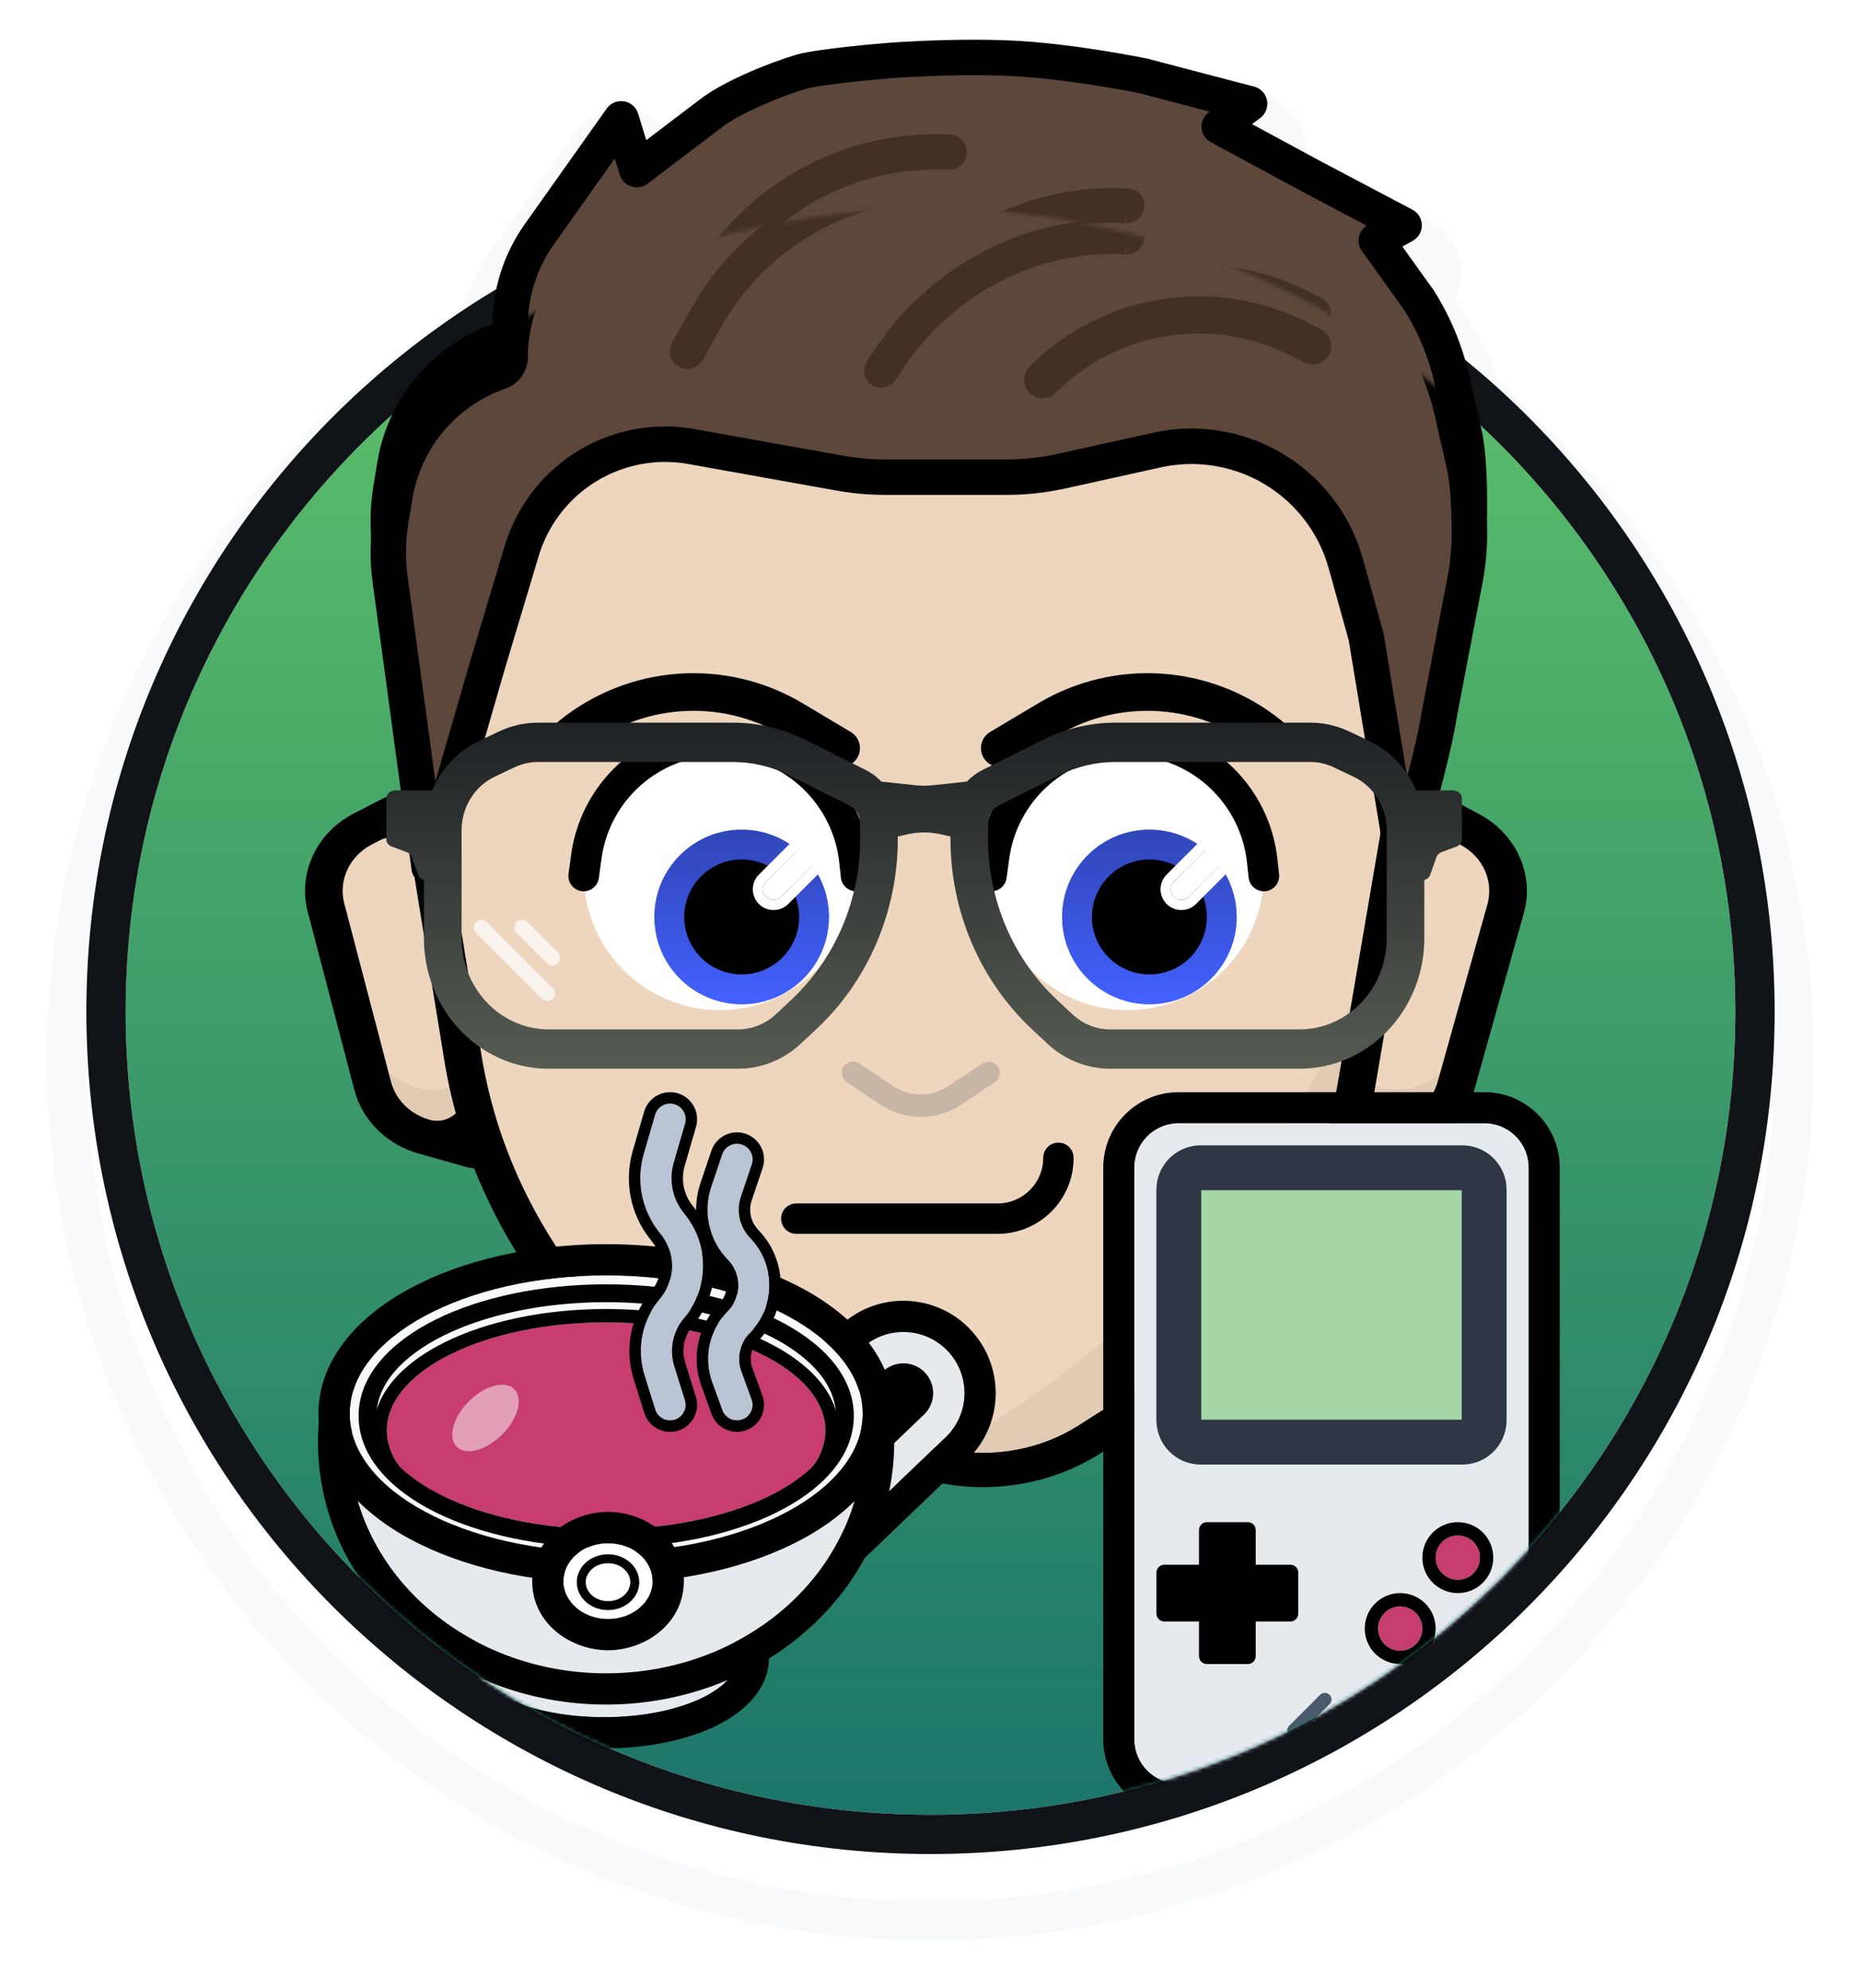 <svg  width="250" height="267" viewBox="0 0 474 506" fill="none" xmlns="http://www.w3.org/2000/svg">
<g filter="url(#filter0_d_4118_1104)">
<path fill-rule="evenodd" clip-rule="evenodd" d="M237.474 0.184C243.192 -0.013 250.359 -0.109 257.611 0.193L259.223 0.27C267.308 0.703 275.778 1.846 282.179 2.86L284.673 3.266C287.062 3.663 289.119 4.033 290.695 4.328L293.175 4.804L293.86 4.941L293.94 4.958C293.963 4.963 294.008 4.971 294.05 4.979L294.111 4.993L294.13 4.996L294.188 5.01C294.2 5.012 294.212 5.014 294.223 5.017C294.227 5.018 294.231 5.019 294.235 5.02C294.301 5.034 294.376 5.049 294.456 5.067L294.872 5.17L321.964 12.266L322.466 12.406C327.445 13.903 331.239 17.952 332.419 23.006L332.528 23.514L332.62 24.027C332.811 25.227 332.848 26.429 332.741 27.609L341.285 32.228L364.407 44.433L364.846 44.674C369.175 47.153 371.929 51.685 372.135 56.67L372.147 57.17L372.142 57.67C372.08 59.926 371.493 62.097 370.473 64.034L373.192 67.827L373.355 68.062L373.502 68.279L373.662 68.524C377.063 73.9 379.796 79.659 381.811 85.672C430.837 126.846 462 188.529 462 257.5C462 381.534 361.218 482 237 482C112.782 482 12 381.534 12 257.5C12 177.205 54.236 106.786 117.724 67.107C119.418 61.458 122.025 56.086 125.478 51.216L146.372 21.745L146.563 21.485L146.757 21.23L146.997 20.926L147.308 20.56C150.578 16.836 155.558 15.012 160.516 15.809L161.025 15.899C163.952 16.477 166.574 17.931 168.593 19.996L172.118 17.323C176.197 14.153 181.555 11.44 186.033 9.444L186.933 9.048C191.44 7.084 196.069 5.392 199.718 4.303L199.896 4.251L200.484 4.087L200.645 4.044C204.604 3.012 210.941 2.258 215.25 1.792L217.136 1.593C218.975 1.404 220.65 1.245 221.962 1.126L224.062 0.941L224.65 0.892L224.756 0.884C224.772 0.882 224.791 0.881 224.811 0.879C224.814 0.879 224.817 0.879 224.82 0.879C224.83 0.878 224.84 0.876 224.85 0.875L224.874 0.874C224.886 0.873 224.9 0.871 224.913 0.87L225.074 0.857L225.653 0.812L227.757 0.666L229.233 0.573C230.843 0.476 232.839 0.368 235.115 0.273L237.474 0.184ZM237 43C215.062 43 193.891 46.279 173.951 52.372L170.959 54.643C167.676 57.133 163.52 58.089 159.532 57.347C158.219 57.853 156.913 58.372 155.612 58.903L149.161 68.005C147.793 69.935 146.708 72.034 145.925 74.238C142.058 76.154 138.261 78.191 134.537 80.339C134.86 75.674 136.096 71.127 138.169 66.957C134.169 69.026 130.243 71.217 126.395 73.524C125.775 76.441 125.445 79.427 125.421 82.439C114.048 86.484 104.941 94.862 99.888 105.476C94.912 109.944 90.156 114.651 85.64 119.581L86.275 115.759L86.291 115.669L86.425 114.909L86.439 114.83C87.448 109.341 89.272 104.124 91.789 99.315C48.898 138.526 22 194.873 22 257.5C22 375.988 118.282 472 237 472C355.718 472 452 375.988 452 257.5C452 196.819 426.747 142.033 386.161 103.019L387.316 108.094L387.369 108.342L387.417 108.58L387.484 108.949L387.656 110.013L387.67 110.097C388.176 113.389 388.449 116.678 388.599 119.841C384.917 115.808 381.074 111.923 377.083 108.195L374.184 95.455C373.88 94.12 373.534 92.797 373.152 91.485C368.524 87.702 363.734 84.108 358.795 80.715C361.816 85.93 364.039 91.573 365.379 97.459L365.545 98.19C360.924 94.475 356.137 90.958 351.199 87.647C350.614 86.527 349.987 85.428 349.317 84.353L338.74 69.597C338.36 69.067 338.02 68.514 337.718 67.945C307.671 52.022 273.39 43 237 43ZM257.194 10.185C249.284 9.855 241.407 10.021 235.532 10.266C232.589 10.388 230.133 10.532 228.41 10.645C227.549 10.701 226.868 10.749 226.401 10.784C226.169 10.802 225.988 10.816 225.865 10.826C225.804 10.831 225.756 10.834 225.724 10.837C225.708 10.838 225.694 10.84 225.685 10.841C225.681 10.841 225.677 10.841 225.675 10.841L225.674 10.842C225.674 10.842 225.669 10.842 225.666 10.842C225.657 10.842 225.644 10.844 225.627 10.846C225.593 10.848 225.541 10.852 225.477 10.857C225.346 10.868 225.154 10.884 224.911 10.905C224.423 10.947 223.721 11.007 222.866 11.085C221.157 11.24 218.821 11.464 216.325 11.734C211.842 12.22 206.278 12.91 203.166 13.721L202.578 13.885C199.14 14.911 194.536 16.604 190.103 18.579C185.775 20.507 181.263 22.856 178.162 25.29L164.605 35.574L162.53 28.815C162.025 27.171 160.628 25.955 158.93 25.682C157.337 25.426 155.737 26.04 154.724 27.273L154.53 27.528L133.636 56.999C133.261 57.528 132.898 58.065 132.547 58.608C137.946 55.78 143.474 53.164 149.12 50.772L156.589 40.237L157.868 44.403C158.152 45.326 158.72 46.119 159.472 46.685C162.718 45.496 166 44.38 169.314 43.338L183.621 32.485L184.121 32.101C186.349 30.446 189.853 28.577 193.778 26.828C197.893 24.995 202.132 23.442 205.161 22.538L205.569 22.425C207.785 21.858 212.545 21.226 217.297 20.712C219.726 20.449 222.007 20.231 223.683 20.079C224.519 20.003 225.205 19.944 225.679 19.903C225.915 19.883 226.099 19.868 226.223 19.857C226.285 19.852 226.333 19.849 226.364 19.847C226.379 19.845 226.39 19.843 226.397 19.843H226.409L226.419 19.841H226.427C226.433 19.84 226.443 19.84 226.456 19.839C226.483 19.837 226.524 19.833 226.579 19.829C226.69 19.82 226.858 19.806 227.078 19.79C227.518 19.757 228.17 19.711 229.001 19.656C230.664 19.547 233.047 19.407 235.908 19.288C241.643 19.049 249.249 18.893 256.818 19.208C264.304 19.52 272.654 20.618 279.198 21.655C282.455 22.172 285.236 22.668 287.199 23.035C288.18 23.218 288.956 23.369 289.483 23.474C289.747 23.526 289.95 23.566 290.084 23.593C290.117 23.599 290.148 23.605 290.173 23.61L308.094 28.305L307.836 28.5C306.605 29.424 305.927 30.911 306.041 32.446C306.155 33.981 307.044 35.352 308.397 36.084L332.264 48.985C332.277 48.992 332.292 49 332.305 49.007L348.097 57.341C347.107 57.977 346.4 58.978 346.136 60.134C346.065 60.444 346.027 60.758 346.022 61.071C352.193 64.488 358.187 68.186 363.984 72.147L357.181 62.658L359.795 61.233C361.164 60.487 362.043 59.091 362.139 57.549L362.147 57.238C362.137 55.679 361.323 54.244 360.009 53.431L359.74 53.276L336.558 41.041L318.896 31.492L320.994 29.92C322.38 28.88 323.049 27.139 322.716 25.439C322.382 23.738 321.105 22.378 319.43 21.939L292.338 14.844L292.108 14.79L292.106 14.789H292.103C292.1 14.788 292.095 14.788 292.09 14.787C292.079 14.785 292.064 14.78 292.045 14.776C292.006 14.768 291.949 14.757 291.876 14.742C291.729 14.712 291.513 14.669 291.235 14.614C290.68 14.504 289.872 14.348 288.858 14.158C286.831 13.779 283.966 13.269 280.612 12.737C273.933 11.678 265.189 10.518 257.194 10.185ZM256.401 29.199C250.108 28.937 243.729 29.017 238.494 29.197L236.325 29.279C234.249 29.366 232.434 29.463 230.981 29.551L229.654 29.635L227.826 29.762L227.37 29.797C227.357 29.798 227.343 29.8 227.329 29.801C227.329 29.801 227.324 29.8 227.32 29.801L227.299 29.803H227.296L227.295 29.804L227.247 29.808C227.231 29.809 227.214 29.809 227.198 29.811L227.181 29.812C227.16 29.814 227.14 29.816 227.128 29.817C227.122 29.818 227.115 29.818 227.109 29.818C227.104 29.819 227.099 29.819 227.095 29.819L227.05 29.823L226.528 29.867L224.588 30.038C223.358 30.15 221.801 30.297 220.106 30.471L218.373 30.653C213.533 31.177 209.561 31.74 208.109 32.098L207.964 32.138C205.713 32.813 202.522 33.959 199.26 35.348L197.848 35.963C197.32 36.198 196.812 36.431 196.325 36.66C209.519 34.256 223.113 33 237 33C258.79 33 279.859 36.092 299.789 41.859C298.184 40.088 297.032 37.937 296.453 35.593L287.931 33.36L287.544 33.283L285.362 32.865C283.945 32.6 282.077 32.264 279.903 31.901L277.632 31.532C271.637 30.582 264.307 29.616 257.711 29.262L256.401 29.199ZM227.422 29.789C227.436 29.788 227.45 29.787 227.462 29.786C227.469 29.785 227.476 29.784 227.482 29.783C227.462 29.785 227.442 29.787 227.422 29.789ZM294.032 4.978C294.032 4.978 294.038 4.979 294.042 4.979L294.03 4.977L294.032 4.978ZM293.166 4.848C293.188 4.85 293.212 4.851 293.234 4.854C293.2 4.85 293.166 4.847 293.133 4.844C293.144 4.845 293.155 4.846 293.166 4.848ZM293.056 4.837C293.074 4.839 293.093 4.839 293.111 4.841C293.061 4.836 293.012 4.83 292.964 4.826C292.946 4.825 292.928 4.825 292.911 4.823C292.958 4.827 293.006 4.832 293.056 4.837ZM291.262 4.825C291.27 4.825 291.278 4.824 291.287 4.823H291.283C291.276 4.824 291.268 4.825 291.262 4.825ZM291.688 4.799H291.69C291.71 4.798 291.73 4.797 291.751 4.796C291.746 4.796 291.74 4.796 291.735 4.796C291.72 4.796 291.704 4.798 291.688 4.799ZM292.024 4.79H292.076L292.072 4.789C292.056 4.789 292.04 4.79 292.024 4.79ZM224.678 0.891C224.672 0.891 224.666 0.892 224.661 0.893C224.677 0.891 224.698 0.889 224.723 0.887C224.728 0.886 224.735 0.886 224.741 0.886L224.744 0.885C224.719 0.887 224.697 0.889 224.678 0.891ZM226.061 0.851C226.058 0.85 226.054 0.85 226.051 0.85C226.044 0.849 226.036 0.85 226.027 0.85C226.04 0.85 226.052 0.85 226.061 0.851ZM225.292 0.85L225.325 0.848H225.317C225.309 0.848 225.3 0.849 225.292 0.85ZM225.996 0.849C225.991 0.848 225.985 0.847 225.979 0.847C225.974 0.847 225.968 0.847 225.962 0.847C225.974 0.847 225.986 0.848 225.996 0.849ZM225.571 0.844C225.524 0.844 225.474 0.844 225.422 0.846C225.415 0.846 225.407 0.846 225.4 0.847C225.494 0.844 225.579 0.843 225.655 0.843C225.629 0.843 225.601 0.843 225.571 0.844ZM225.694 0.843C225.746 0.843 225.794 0.843 225.836 0.844C225.868 0.844 225.898 0.845 225.924 0.846C225.905 0.845 225.884 0.844 225.862 0.844C225.816 0.843 225.759 0.842 225.696 0.842L225.694 0.843ZM225.948 0.846L225.946 0.845H225.944L225.948 0.846ZM225.666 0.842C225.676 0.842 225.687 0.842 225.696 0.842C225.692 0.842 225.688 0.841 225.684 0.841C225.678 0.841 225.672 0.842 225.666 0.842Z" fill="#F8F9FA"/>
</g>
<path d="M442 257.5C442 370.442 350.218 462 237 462C123.782 462 32 370.442 32 257.5C32 144.558 123.782 53 237 53C350.218 53 442 144.558 442 257.5Z" fill="url(#paint0_linear_4118_1104)"/>
<path d="M442 257.5C442 144.999 350.934 53.716 238.326 53.004L237 53C123.782 53 32 144.558 32 257.5L32.004 258.822C32.714 370.715 123.507 461.287 235.674 461.996L237 462C349.776 462 441.283 371.156 441.996 258.822L442 257.5ZM452 257.5C452 375.988 355.718 472 237 472C118.282 472 22 375.988 22 257.5C22 139.012 118.282 43 237 43C355.718 43 452 139.012 452 257.5Z" fill="#101419"/>
<path d="M99.354 139.364L109.292 212.724L124.128 161.367L132.878 132.185C133.92 128.711 135.451 125.404 137.427 122.362C145.785 109.497 161.038 102.892 176.139 105.599L213.948 112.376C217.705 113.049 221.513 113.388 225.329 113.388H256.415C261.095 113.388 265.762 112.878 270.332 111.869L294.677 106.489C309.57 103.199 325.055 108.492 334.816 120.212C338.515 124.652 341.227 129.827 342.775 135.394L347.957 154.039L357.632 212.724C360.213 198.533 364.728 185.632 366.663 173.377L373.106 139.76C373.874 135.758 374.28 131.692 374.261 127.618C374.236 122.118 374.066 116.582 373.163 111.315L369.781 96.457C368.153 89.305 365.317 82.484 361.395 76.286L350.537 61.139L357.632 57.269L334.411 45.014L310.544 32.113L318.285 26.307L291.193 19.212C291.193 19.212 272.487 15.342 257.006 14.697C241.525 14.052 226.044 15.342 226.044 15.342C226.044 15.342 208.812 16.736 203.869 18.211C197.402 20.142 186.185 24.701 180.891 28.887L162.185 43.078L158.213 30.14L137.319 59.61C132.514 66.388 129.933 74.49 129.933 82.798C129.933 84.506 128.849 86.027 127.235 86.587C113.254 91.435 103.022 103.543 100.594 118.14L99.583 124.216C98.75 129.225 98.673 134.332 99.354 139.364Z" fill="#5D473B"/>
<path d="M235.531 10.265C241.407 10.02 249.283 9.855 257.194 10.185C265.189 10.518 273.933 11.678 280.612 12.737C283.966 13.269 286.83 13.779 288.858 14.158C289.872 14.348 290.68 14.504 291.235 14.614C291.513 14.669 291.728 14.713 291.875 14.743C291.949 14.758 292.005 14.769 292.044 14.777C292.064 14.781 292.079 14.785 292.089 14.787C292.095 14.788 292.099 14.789 292.102 14.789C292.104 14.79 292.105 14.789 292.106 14.789L292.107 14.791C292.106 14.799 292.078 14.934 291.618 17.157L292.108 14.791C292.185 14.806 292.262 14.824 292.338 14.844L319.429 21.939C321.105 22.378 322.382 23.739 322.715 25.439C323.048 27.139 322.38 28.881 320.994 29.92L318.895 31.492L336.558 41.041H336.557L359.739 53.276C361.21 54.053 362.135 55.575 362.147 57.239C362.158 58.902 361.255 60.437 359.795 61.233L357.181 62.658L365.065 73.654L365.211 73.871C369.407 80.503 372.442 87.802 374.183 95.455L377.565 110.313L377.613 110.551L377.785 111.615C378.603 116.938 378.752 122.403 378.776 127.597L378.774 128.42C378.74 132.53 378.308 136.61 377.541 140.61L371.113 174.136C370.105 180.498 368.44 186.979 366.76 193.458C365.059 200.022 363.33 206.629 362.075 213.531C361.682 215.692 359.791 217.257 357.595 217.239C355.399 217.221 353.534 215.625 353.177 213.458L343.54 155.014L338.424 136.604C337.134 131.962 334.934 127.626 331.953 123.849L331.346 123.102C322.801 112.843 309.324 108.121 296.272 110.767L295.651 110.898L271.306 116.277C266.416 117.358 261.422 117.903 256.414 117.903H225.329C221.756 117.903 218.19 117.626 214.662 117.074L213.151 116.82L175.342 110.044C162.237 107.695 149.002 113.3 141.563 124.294L141.214 124.822C139.581 127.335 138.292 130.056 137.381 132.91L137.203 133.482L128.465 162.618L128.466 162.62L113.63 213.977C113.038 216.028 111.09 217.384 108.961 217.228C106.965 217.081 105.322 215.643 104.888 213.721L104.817 213.33L94.88 139.97C94.137 134.49 94.222 128.93 95.129 123.475L96.139 117.4L96.273 116.64C99.175 100.866 110.294 87.819 125.421 82.439C125.494 73.322 128.358 64.442 133.635 56.999L154.53 27.529L154.724 27.273C155.737 26.039 157.337 25.426 158.929 25.682C160.628 25.955 162.025 27.17 162.53 28.815L164.605 35.574L178.162 25.29C181.263 22.856 185.775 20.507 190.103 18.579C194.536 16.604 199.139 14.911 202.577 13.885L203.166 13.721C206.277 12.91 211.841 12.219 216.325 11.734C218.821 11.464 221.156 11.241 222.866 11.085C223.722 11.008 224.423 10.947 224.911 10.905C225.155 10.884 225.346 10.868 225.476 10.857C225.541 10.852 225.592 10.849 225.626 10.846C225.643 10.845 225.656 10.843 225.665 10.842C225.668 10.842 225.671 10.842 225.673 10.842L225.674 10.841C225.677 10.841 225.68 10.841 225.684 10.841C225.693 10.84 225.707 10.838 225.723 10.837C225.756 10.835 225.803 10.831 225.864 10.826C225.988 10.816 226.168 10.802 226.401 10.784C226.868 10.749 227.548 10.701 228.409 10.645C230.132 10.532 232.588 10.388 235.531 10.265ZM134.449 82.798C134.449 86.319 132.284 89.462 129.033 90.735L128.714 90.853C116.487 95.092 107.489 105.583 105.154 118.276L105.048 118.881L104.037 124.956C103.278 129.521 103.207 134.173 103.828 138.758L110.892 190.909L119.789 160.114L119.803 160.07L128.553 130.889L128.777 130.162C129.933 126.542 131.57 123.091 133.641 119.902L134.085 119.233C143.521 105.286 160.311 98.174 176.936 101.154L214.745 107.931L216.057 108.151C219.123 108.631 222.224 108.872 225.329 108.872H256.414C260.767 108.872 265.108 108.399 269.358 107.46L293.702 102.08L294.478 101.916C310.78 98.611 327.612 104.509 338.285 117.322L339.043 118.255C342.765 122.973 345.513 128.387 347.125 134.185L352.308 152.831L352.365 153.066C352.383 153.145 352.399 153.224 352.412 153.304L358.408 189.672C359.954 183.685 361.346 178.092 362.202 172.672L362.229 172.527L368.672 138.911C369.298 135.641 369.664 132.343 369.734 129.05L369.745 127.639C369.72 122.218 369.55 117.03 368.728 112.18L365.378 97.459C363.874 90.848 361.257 84.541 357.644 78.805L346.868 63.771C346.114 62.719 345.847 61.395 346.136 60.134C346.4 58.978 347.106 57.977 348.096 57.341L332.304 49.007C332.29 49 332.277 48.992 332.263 48.985L308.397 36.084C307.043 35.352 306.155 33.981 306.041 32.446C305.927 30.911 306.604 29.424 307.835 28.5L308.093 28.305L290.172 23.611C290.147 23.606 290.117 23.6 290.084 23.593C289.95 23.566 289.747 23.526 289.483 23.474C288.955 23.369 288.179 23.218 287.199 23.035C285.236 22.668 282.455 22.172 279.197 21.655C272.654 20.618 264.303 19.52 256.818 19.208C249.248 18.892 241.643 19.049 235.908 19.288C233.047 19.407 230.664 19.547 229 19.656C228.169 19.71 227.518 19.757 227.078 19.79C226.858 19.806 226.69 19.82 226.579 19.829C226.524 19.833 226.482 19.837 226.455 19.839C226.442 19.84 226.432 19.841 226.426 19.841H226.419L226.409 19.843H226.397C226.39 19.843 226.379 19.845 226.363 19.846C226.332 19.849 226.284 19.852 226.222 19.858C226.098 19.868 225.914 19.883 225.678 19.903C225.204 19.944 224.519 20.003 223.682 20.079C222.007 20.232 219.726 20.449 217.296 20.712C212.544 21.226 207.784 21.859 205.568 22.425L205.16 22.539C202.131 23.443 197.892 24.995 193.777 26.828C189.852 28.578 186.349 30.446 184.121 32.101L183.692 32.43L183.621 32.485L164.914 46.676C163.74 47.567 162.203 47.828 160.8 47.375C159.396 46.923 158.301 45.813 157.868 44.403L156.588 40.237L141.003 62.221C136.739 68.235 134.449 75.426 134.449 82.798Z" fill="black"/>
<path d="M175.919 70.65C189.224 46.912 214.833 32.766 242.01 34.139C244.49 34.265 246.398 36.377 246.272 38.856C246.147 41.336 244.035 43.245 241.556 43.12C217.79 41.919 195.397 54.289 183.763 75.047L178.989 83.563C177.813 85.661 175.205 86.45 173.074 85.394L172.869 85.287C170.703 84.073 169.932 81.332 171.145 79.166L175.919 70.65Z" fill="#423027"/>
<path d="M222.107 81.891C236.438 59.57 261.945 46.255 287.5 47.897C290.057 48.061 291.835 50.34 291.429 52.842C291.065 55.083 289.061 56.766 286.792 56.731L286.737 54.147L286.571 56.722C264.425 55.299 242.113 66.869 229.558 86.425L228.267 88.437C227.087 90.275 224.595 91.215 222.444 90.149L222.237 90.04C219.909 88.731 219.553 85.87 220.816 83.902L222.107 81.891Z" fill="#423027"/>
<path d="M262.217 85.205C280.77 66.652 309.115 62.051 332.583 73.786L336.453 75.722C338.79 76.89 339.737 79.73 338.569 82.067C337.401 84.403 334.56 85.35 332.224 84.182L328.353 82.247C308.526 72.333 284.58 76.219 268.906 91.893C267.059 93.74 264.064 93.74 262.217 91.893C260.37 90.046 260.37 87.052 262.217 85.205Z" fill="#423027"/>
<mask id="mask0_4118_1104" style="mask-type:alpha" maskUnits="userSpaceOnUse" x="32" y="53" width="410" height="410">
<path d="M442 257.5C442 370.442 350.218 462 237 462C123.782 462 32 370.442 32 257.5C32 144.558 123.782 53 237 53C350.218 53 442 144.558 442 257.5Z" fill="url(#paint1_linear_4118_1104)"/>
</mask>
<g mask="url(#mask0_4118_1104)">
<g filter="url(#filter1_d_4118_1104)">
<path d="M83.037 223.028C80.964 215.114 84.82 206.881 92.434 202.965L99.962 199.092C101.784 198.156 104.068 198.751 105.114 200.436L109.062 206.795L125.058 280.597C125.635 283.26 122.977 285.539 120.203 284.758L108.025 281.331C101.527 279.502 96.545 274.584 94.925 268.401L83.037 223.028Z" fill="#EDD5BE"/>
<path d="M83.037 223.028C80.964 215.114 84.82 206.881 92.434 202.965L99.962 199.092C101.784 198.156 104.068 198.751 105.114 200.436L109.062 206.795L125.058 280.597C125.635 283.26 122.977 285.539 120.203 284.758L108.025 281.331C101.527 279.502 96.545 274.584 94.925 268.401L83.037 223.028Z" fill="#EDD5BE"/>
<path d="M121.533 264.332C118.655 267.21 115.284 268.987 111.563 269.341C104.394 270.023 97.371 265.289 91.99 257.2L94.924 268.401C96.544 274.584 101.527 279.502 108.025 281.331L120.203 284.758C122.977 285.539 125.635 283.26 125.058 280.597L121.533 264.332Z" fill="#E2CBB4"/>
<path fill-rule="evenodd" clip-rule="evenodd" d="M97.661 195.15C101.758 193.042 106.899 194.383 109.252 198.172C112.13 202.808 114.179 207.855 115.319 213.112L129.751 279.7C131.05 285.694 125.069 290.821 118.828 289.064L106.65 285.637C98.528 283.351 92.299 277.204 90.274 269.475L78.386 224.102C75.795 214.209 80.615 203.918 90.132 199.022L97.661 195.15ZM104.703 209.233C104.586 208.693 104.376 208.175 104.081 207.699C102.614 205.338 99.41 204.502 96.856 205.816L94.735 206.907C89.025 209.844 86.133 216.019 87.688 221.955L99.575 267.328C100.79 271.965 104.527 275.653 109.401 277.025C114.217 278.38 118.833 274.424 117.83 269.799L104.703 209.233Z" fill="black"/>
<path d="M383.474 223.334C385.684 215.453 381.97 207.162 374.425 203.13L366.964 199.144C365.159 198.18 362.865 198.74 361.79 200.408L357.732 206.707L340.465 280.256C339.842 282.91 342.46 285.229 345.247 284.491L357.483 281.249C364.011 279.519 369.079 274.678 370.805 268.52L383.474 223.334Z" fill="#EDD5BE"/>
<path d="M383.474 223.334C385.684 215.453 381.97 207.162 374.425 203.13L366.964 199.144C365.159 198.18 362.865 198.74 361.79 200.408L357.732 206.707L340.465 280.256C339.842 282.91 342.46 285.229 345.247 284.491L357.483 281.249C364.011 279.519 369.079 274.678 370.805 268.52L383.474 223.334Z" fill="#EDD5BE"/>
<path d="M344.274 264.054C347.101 266.975 350.441 268.803 354.156 269.214C361.312 270.005 368.416 265.378 373.936 257.372L370.809 268.527C369.082 274.685 364.015 279.526 357.487 281.256L345.251 284.498C342.464 285.236 339.846 282.917 340.469 280.263L344.274 264.054Z" fill="#E2CBB4"/>
<path fill-rule="evenodd" clip-rule="evenodd" d="M369.333 195.237C365.273 193.067 360.11 194.329 357.692 198.082C354.734 202.673 352.598 207.689 351.368 212.928L335.788 279.288C334.386 285.261 340.278 290.478 346.548 288.817L358.784 285.575C366.944 283.413 373.278 277.361 375.437 269.664L388.106 224.478C390.868 214.626 386.226 204.263 376.794 199.223L369.333 195.237ZM362.049 209.211C362.175 208.673 362.394 208.158 362.698 207.687C364.205 205.348 367.423 204.561 369.954 205.914L372.056 207.037C377.715 210.061 380.5 216.279 378.843 222.19L366.174 267.376C364.879 271.994 361.078 275.625 356.182 276.923C351.343 278.205 346.796 274.178 347.878 269.569L362.049 209.211Z" fill="black"/>
<path d="M140.898 74.071L232.146 40.52L325.902 69.365L358.346 163.205C359.446 176.555 358.861 189.976 356.601 203.205L344.677 261.26C341.525 279.705 334.457 305.125 322.743 320.434C313.682 332.275 302.4 342.564 289.415 350.826L277.446 358.443C266.856 365.182 253.707 367.683 241.047 365.366C235.166 364.29 229.116 364.243 223.216 365.227L222.853 365.288C208.753 367.64 194.228 364.274 183.069 356.069L172.533 348.321C163.509 341.686 155.353 334.126 148.224 325.79C132.179 307.028 121.733 284.796 117.903 261.26L108.377 202.722C106.276 189.812 105.768 176.729 106.862 163.716L140.898 74.071Z" fill="#EDD5BE"/>
<path d="M234.334 364.587C288.949 336.832 331.433 287.849 351.469 228.19L344.677 261.26C341.525 279.705 334.457 305.125 322.743 320.434C313.682 332.275 302.4 342.564 289.415 350.826L277.446 358.443C266.856 365.182 253.707 367.683 241.046 365.366C238.827 364.96 236.584 364.7 234.334 364.587Z" fill="#E2CBB4"/>
<path fill-rule="evenodd" clip-rule="evenodd" d="M232.085 36.136L333.12 75.248L363.122 162.877C364.25 176.561 363.649 190.318 361.333 203.877L350.068 269.806C346.804 288.908 338.801 307.079 326.67 322.933C317.287 335.197 305.602 345.852 292.156 354.409L280.187 362.025C268.525 369.446 254.046 372.2 240.104 369.649C234.819 368.681 229.38 368.639 224.078 369.524L223.715 369.584C208.244 372.165 192.307 368.473 180.063 359.469L169.527 351.722C160.217 344.876 151.802 337.077 144.448 328.477C127.894 309.12 117.117 286.184 113.166 261.901L103.64 203.363C101.486 190.131 100.966 176.72 102.087 163.382L141.623 79.019L232.085 36.136ZM232.207 44.905L141.623 79.019L111.637 164.05C110.571 176.737 111.066 189.494 113.114 202.08L122.64 260.619C126.349 283.409 136.464 304.936 152.001 323.104C158.903 331.175 166.801 338.496 175.539 344.921L186.075 352.668C196.149 360.076 209.262 363.115 221.991 360.991L222.354 360.93C228.85 359.847 235.513 359.898 241.989 361.083C253.368 363.166 265.187 360.918 274.706 354.861L286.675 347.244C299.197 339.276 310.077 329.354 318.815 317.934C330.112 303.17 337.564 286.249 340.604 268.46L351.868 202.532C354.072 189.635 354.643 176.549 353.57 163.532L326.67 75.248L232.207 44.905Z" fill="black"/>
<path fill-rule="evenodd" clip-rule="evenodd" d="M233.567 353.268C232.509 353.268 231.651 352.486 231.651 351.521V342.786C231.651 341.821 232.509 341.039 233.567 341.039C234.625 341.039 235.483 341.821 235.483 342.786V351.521C235.483 352.486 234.625 353.268 233.567 353.268Z" fill="#C7B6A5"/>
<path fill-rule="evenodd" clip-rule="evenodd" d="M269.583 282.852C271.72 282.852 273.453 284.585 273.453 286.723C273.453 297.41 264.789 306.074 254.102 306.074H202.821C200.684 306.074 198.951 304.341 198.951 302.204C198.951 300.066 200.684 298.333 202.821 298.333H254.102C260.514 298.333 265.713 293.135 265.713 286.723C265.713 284.585 267.445 282.852 269.583 282.852Z" fill="black"/>
<path fill-rule="evenodd" clip-rule="evenodd" d="M227.498 268.441C231.753 271.278 237.297 271.278 241.552 268.441L250.172 262.694C251.493 261.814 253.277 262.17 254.157 263.491C255.037 264.811 254.681 266.595 253.36 267.476L244.74 273.223C238.554 277.346 230.496 277.346 224.311 273.223L215.69 267.476C214.369 266.595 214.013 264.811 214.893 263.491C215.773 262.17 217.557 261.814 218.878 262.694L227.498 268.441Z" fill="#C7B6A5"/>
<circle cx="287.211" cy="214.401" r="34.694" fill="white"/>
<circle cx="292.753" cy="225.383" r="22.226" fill="#4361FF"/>
<circle cx="292.753" cy="225.383" r="22.226" fill="url(#paint2_linear_4118_1104)" fill-opacity="0.7"/>
<circle cx="292.753" cy="225.383" r="14.636" fill="black"/>
<path d="M251.991 218.805C254.123 219.096 256.088 217.603 256.379 215.47L257.049 210.556C258.473 200.116 265.191 191.154 274.812 186.858C282.139 183.587 290.478 183.345 297.989 186.177C308.768 190.241 316.363 200.028 317.607 211.473L318.03 215.364C318.263 217.504 320.186 219.05 322.326 218.818C324.466 218.585 326.013 216.662 325.78 214.522L325.357 210.631C323.795 196.258 314.261 183.981 300.739 178.883C291.309 175.327 280.84 175.63 271.634 179.74C259.551 185.135 251.113 196.391 249.325 209.503L248.655 214.416C248.365 216.549 249.858 218.514 251.991 218.805Z" fill="black"/>
<path fill-rule="evenodd" clip-rule="evenodd" d="M298.968 220.252C297.91 219.194 297.91 217.478 298.968 216.419L308.726 206.662C309.784 205.603 311.501 205.603 312.559 206.662C313.618 207.72 313.618 209.436 312.559 210.495L302.801 220.252C301.743 221.311 300.027 221.311 298.968 220.252Z" fill="white"/>
<path fill-rule="evenodd" clip-rule="evenodd" d="M297.144 222.077C295.078 220.011 295.078 216.661 297.144 214.595L306.901 204.837C308.968 202.771 312.317 202.771 314.383 204.837C316.45 206.903 316.45 210.253 314.383 212.319L304.626 222.077C302.56 224.143 299.21 224.143 297.144 222.077ZM298.968 216.419C297.91 217.478 297.91 219.194 298.968 220.252C300.027 221.311 301.743 221.311 302.801 220.252L312.559 210.495C313.618 209.436 313.618 207.72 312.559 206.662C311.501 205.603 309.784 205.603 308.726 206.662L298.968 216.419Z" fill="white"/>
<path fill-rule="evenodd" clip-rule="evenodd" d="M250.526 184.844C251.88 187.116 254.82 187.86 257.092 186.505L269.355 179.195C285.481 169.582 305.894 171.065 320.462 182.907C322.514 184.576 325.53 184.265 327.199 182.212C328.867 180.16 328.556 177.144 326.504 175.475C308.816 161.096 284.031 159.295 264.451 170.967L252.187 178.278C249.915 179.632 249.171 182.572 250.526 184.844Z" fill="black"/>
<circle cx="183.36" cy="214.401" r="34.694" fill="white"/>
<circle cx="188.902" cy="225.383" r="22.226" fill="#4361FF"/>
<circle cx="188.902" cy="225.383" r="22.226" fill="url(#paint3_linear_4118_1104)" fill-opacity="0.7"/>
<circle cx="188.902" cy="225.383" r="14.636" fill="black"/>
<path d="M148.139 218.805C150.272 219.096 152.237 217.603 152.528 215.47L153.198 210.556C154.621 200.116 161.339 191.154 170.961 186.858C178.288 183.587 186.626 183.345 194.138 186.177C204.916 190.241 212.512 200.028 213.756 211.473L214.179 215.364C214.412 217.504 216.335 219.05 218.475 218.818C220.615 218.585 222.161 216.662 221.928 214.522L221.506 210.631C219.943 196.258 210.41 183.981 196.888 178.883C187.458 175.327 176.989 175.63 167.783 179.74C155.699 185.135 147.262 196.391 145.474 209.503L144.804 214.416C144.513 216.549 146.006 218.514 148.139 218.805Z" fill="black"/>
<path fill-rule="evenodd" clip-rule="evenodd" d="M195.117 220.252C194.058 219.194 194.058 217.478 195.117 216.419L204.874 206.662C205.933 205.603 207.649 205.603 208.708 206.662C209.766 207.72 209.766 209.436 208.708 210.495L198.95 220.252C197.891 221.311 196.175 221.311 195.117 220.252Z" fill="white"/>
<path fill-rule="evenodd" clip-rule="evenodd" d="M193.292 222.077C191.226 220.011 191.226 216.661 193.292 214.595L203.05 204.837C205.116 202.771 208.466 202.771 210.532 204.837C212.598 206.903 212.598 210.253 210.532 212.319L200.774 222.077C198.708 224.143 195.358 224.143 193.292 222.077ZM195.117 216.419C194.058 217.478 194.058 219.194 195.117 220.252C196.175 221.311 197.891 221.311 198.95 220.252L208.708 210.495C209.766 209.436 209.766 207.72 208.708 206.662C207.649 205.603 205.933 205.603 204.874 206.662L195.117 216.419Z" fill="white"/>
<path fill-rule="evenodd" clip-rule="evenodd" d="M218.351 184.844C216.996 187.116 214.057 187.86 211.785 186.505L199.521 179.195C183.395 169.582 162.982 171.065 148.415 182.907C146.362 184.576 143.346 184.265 141.678 182.212C140.009 180.16 140.32 177.144 142.373 175.475C160.06 161.096 184.846 159.295 204.426 170.967L216.689 178.278C218.961 179.632 219.705 182.572 218.351 184.844Z" fill="black"/>
<path d="M99.354 139.364L109.292 212.724L124.128 161.367L132.878 132.185C133.92 128.711 135.451 125.404 137.427 122.362C145.785 109.497 161.038 102.892 176.139 105.599L213.948 112.376C217.705 113.049 221.513 113.388 225.329 113.388H256.415C261.095 113.388 265.762 112.878 270.332 111.869L294.677 106.489C309.57 103.199 325.055 108.492 334.816 120.212C338.515 124.652 341.227 129.827 342.775 135.394L347.957 154.039L357.632 212.724C360.213 198.533 364.728 185.632 366.663 173.377L373.106 139.76C373.874 135.758 374.28 131.692 374.261 127.618C374.236 122.118 374.066 116.582 373.163 111.315L369.781 96.457C368.153 89.305 365.317 82.484 361.395 76.286L350.537 61.139L357.632 57.269L334.411 45.014L310.544 32.113L318.285 26.307L291.193 19.212C291.193 19.212 272.487 15.342 257.006 14.697C241.525 14.052 226.044 15.342 226.044 15.342C226.044 15.342 208.812 16.736 203.869 18.211C197.402 20.142 186.185 24.701 180.891 28.887L162.185 43.078L158.213 30.14L137.319 59.61C132.514 66.388 129.933 74.49 129.933 82.798C129.933 84.506 128.849 86.027 127.235 86.587C113.254 91.435 103.022 103.543 100.594 118.14L99.583 124.216C98.75 129.225 98.673 134.332 99.354 139.364Z" fill="#5D473B"/>
<path d="M235.531 10.265C241.407 10.02 249.283 9.855 257.194 10.185C265.189 10.518 273.933 11.678 280.612 12.737C283.966 13.269 286.83 13.779 288.858 14.158C289.872 14.348 290.68 14.504 291.235 14.614C291.513 14.669 291.728 14.713 291.875 14.743C291.949 14.758 292.005 14.769 292.044 14.777C292.064 14.781 292.079 14.785 292.089 14.787C292.095 14.788 292.099 14.789 292.102 14.789C292.104 14.79 292.105 14.789 292.106 14.789L292.107 14.791C292.106 14.799 292.078 14.934 291.618 17.157L292.108 14.791C292.185 14.806 292.262 14.824 292.338 14.844L319.429 21.939C321.105 22.378 322.382 23.739 322.715 25.439C323.048 27.139 322.38 28.881 320.994 29.92L318.895 31.492L336.558 41.041H336.557L359.739 53.276C361.21 54.053 362.135 55.575 362.147 57.239C362.158 58.902 361.255 60.437 359.795 61.233L357.181 62.658L365.065 73.654L365.211 73.871C369.407 80.503 372.442 87.802 374.183 95.455L377.565 110.313L377.613 110.551L377.785 111.615C378.603 116.938 378.752 122.403 378.776 127.597L378.774 128.42C378.74 132.53 378.308 136.61 377.541 140.61L371.113 174.136C370.105 180.498 368.44 186.979 366.76 193.458C365.059 200.022 363.33 206.629 362.075 213.531C361.682 215.692 359.791 217.257 357.595 217.239C355.399 217.221 353.534 215.625 353.177 213.458L343.54 155.014L338.424 136.604C337.134 131.962 334.934 127.626 331.953 123.849L331.346 123.102C322.801 112.843 309.324 108.121 296.272 110.767L295.651 110.898L271.306 116.277C266.416 117.358 261.422 117.903 256.414 117.903H225.329C221.756 117.903 218.19 117.626 214.662 117.074L213.151 116.82L175.342 110.044C162.237 107.695 149.002 113.3 141.563 124.294L141.214 124.822C139.581 127.335 138.292 130.056 137.381 132.91L137.203 133.482L128.465 162.618L128.466 162.62L113.63 213.977C113.038 216.028 111.09 217.384 108.961 217.228C106.965 217.081 105.322 215.643 104.888 213.721L104.817 213.33L94.88 139.97C94.137 134.49 94.222 128.93 95.129 123.475L96.139 117.4L96.273 116.64C99.175 100.866 110.294 87.819 125.421 82.439C125.494 73.322 128.358 64.442 133.635 56.999L154.53 27.529L154.724 27.273C155.737 26.039 157.337 25.426 158.929 25.682C160.628 25.955 162.025 27.17 162.53 28.815L164.605 35.574L178.162 25.29C181.263 22.856 185.775 20.507 190.103 18.579C194.536 16.604 199.139 14.911 202.577 13.885L203.166 13.721C206.277 12.91 211.841 12.219 216.325 11.734C218.821 11.464 221.156 11.241 222.866 11.085C223.722 11.008 224.423 10.947 224.911 10.905C225.155 10.884 225.346 10.868 225.476 10.857C225.541 10.852 225.592 10.849 225.626 10.846C225.643 10.845 225.656 10.843 225.665 10.842C225.668 10.842 225.671 10.842 225.673 10.842L225.674 10.841C225.677 10.841 225.68 10.841 225.684 10.841C225.693 10.84 225.707 10.838 225.723 10.837C225.756 10.835 225.803 10.831 225.864 10.826C225.988 10.816 226.168 10.802 226.401 10.784C226.868 10.749 227.548 10.701 228.409 10.645C230.132 10.532 232.588 10.388 235.531 10.265ZM134.449 82.798C134.449 86.319 132.284 89.462 129.033 90.735L128.714 90.853C116.487 95.092 107.489 105.583 105.154 118.276L105.048 118.881L104.037 124.956C103.278 129.521 103.207 134.173 103.828 138.758L110.892 190.909L119.789 160.114L119.803 160.07L128.553 130.889L128.777 130.162C129.933 126.542 131.57 123.091 133.641 119.902L134.085 119.233C143.521 105.286 160.311 98.174 176.936 101.154L214.745 107.931L216.057 108.151C219.123 108.631 222.224 108.872 225.329 108.872H256.414C260.767 108.872 265.108 108.399 269.358 107.46L293.702 102.08L294.478 101.916C310.78 98.611 327.612 104.509 338.285 117.322L339.043 118.255C342.765 122.973 345.513 128.387 347.125 134.185L352.308 152.831L352.365 153.066C352.383 153.145 352.399 153.224 352.412 153.304L358.408 189.672C359.954 183.685 361.346 178.092 362.202 172.672L362.229 172.527L368.672 138.911C369.298 135.641 369.664 132.343 369.734 129.05L369.745 127.639C369.72 122.218 369.55 117.03 368.728 112.18L365.378 97.459C363.874 90.848 361.257 84.541 357.644 78.805L346.868 63.771C346.114 62.719 345.847 61.395 346.136 60.134C346.4 58.978 347.106 57.977 348.096 57.341L332.304 49.007C332.29 49 332.277 48.992 332.263 48.985L308.397 36.084C307.043 35.352 306.155 33.981 306.041 32.446C305.927 30.911 306.604 29.424 307.835 28.5L308.093 28.305L290.172 23.611C290.147 23.606 290.117 23.6 290.084 23.593C289.95 23.566 289.747 23.526 289.483 23.474C288.955 23.369 288.179 23.218 287.199 23.035C285.236 22.668 282.455 22.172 279.197 21.655C272.654 20.618 264.303 19.52 256.818 19.208C249.248 18.892 241.643 19.049 235.908 19.288C233.047 19.407 230.664 19.547 229 19.656C228.169 19.71 227.518 19.757 227.078 19.79C226.858 19.806 226.69 19.82 226.579 19.829C226.524 19.833 226.482 19.837 226.455 19.839C226.442 19.84 226.432 19.841 226.426 19.841H226.419L226.409 19.843H226.397C226.39 19.843 226.379 19.845 226.363 19.846C226.332 19.849 226.284 19.852 226.222 19.858C226.098 19.868 225.914 19.883 225.678 19.903C225.204 19.944 224.52 20.003 223.682 20.079C222.007 20.232 219.726 20.449 217.296 20.712C212.544 21.226 207.784 21.859 205.568 22.425L205.16 22.539C202.131 23.443 197.892 24.995 193.777 26.828C189.852 28.578 186.349 30.446 184.121 32.101L183.692 32.43L183.621 32.485L164.914 46.676C163.74 47.567 162.203 47.828 160.8 47.375C159.396 46.923 158.301 45.813 157.868 44.403L156.588 40.237L141.003 62.221C136.739 68.235 134.449 75.426 134.449 82.798Z" fill="black"/>
<path d="M175.919 70.65C189.224 46.912 214.833 32.766 242.01 34.139C244.49 34.265 246.398 36.377 246.272 38.856C246.147 41.336 244.035 43.245 241.556 43.12C217.79 41.919 195.397 54.289 183.763 75.047L178.989 83.563C177.813 85.661 175.205 86.45 173.074 85.394L172.869 85.287C170.703 84.073 169.932 81.332 171.145 79.166L175.919 70.65Z" fill="#423027"/>
<path d="M222.107 81.891C236.438 59.57 261.945 46.255 287.5 47.897C290.057 48.061 291.835 50.34 291.429 52.842C291.065 55.083 289.061 56.766 286.792 56.731L286.737 54.147L286.571 56.722C264.425 55.299 242.113 66.869 229.558 86.425L228.267 88.437C227.087 90.275 224.595 91.215 222.444 90.149L222.237 90.04C219.909 88.731 219.553 85.87 220.816 83.902L222.107 81.891Z" fill="#423027"/>
<path d="M262.217 85.205C280.77 66.652 309.115 62.051 332.583 73.786L336.453 75.722C338.79 76.89 339.737 79.73 338.569 82.067C337.401 84.403 334.56 85.35 332.224 84.182L328.353 82.247C308.526 72.333 284.58 76.219 268.906 91.893C267.059 93.74 264.064 93.74 262.217 91.893C260.37 90.046 260.37 87.052 262.217 85.205Z" fill="#423027"/>
<g filter="url(#filter2_d_4118_1104)">
<path fill-rule="evenodd" clip-rule="evenodd" d="M186.619 171.905C193.056 171.905 199.412 173.412 205.218 176.316L220.504 183.961C222.009 184.713 223.348 185.719 224.485 186.914L233.344 187.86C234.695 188.004 236.058 188.004 237.409 187.86L246.267 186.914C247.404 185.719 248.744 184.713 250.249 183.961L265.533 176.316C271.34 173.412 277.697 171.905 284.134 171.905H333.736C337.146 171.905 340.516 172.667 343.621 174.138L348.707 176.548C354.144 179.124 358.344 183.661 360.687 189.146H369.885C371.245 189.146 372.348 190.02 372.348 191.096V201.703C372.348 202.458 371.798 203.145 370.936 203.467L367.204 204.859C366.56 205.1 366.079 205.55 365.885 206.092L364.234 210.715C364.02 211.313 363.468 211.777 362.77 211.996V226.832C362.769 238.995 356.407 250.183 346.186 255.994C341.531 258.64 336.317 260.026 331.018 260.026H282.749C276.866 260.026 271.189 257.762 266.801 253.665L262.874 250.001C249.645 237.651 242.082 219.99 242.081 201.449V200.891L239.612 200.331C236.824 199.699 233.928 199.699 231.14 200.331L228.672 200.891V201.449C228.672 219.99 221.108 237.651 207.879 250.001L203.952 253.665C199.564 257.762 193.887 260.026 188.004 260.026H139.735C134.437 260.026 129.222 258.64 124.567 255.994C114.347 250.183 107.984 238.995 107.984 226.832V211.996C107.285 211.777 106.732 211.313 106.518 210.715L104.868 206.092C104.674 205.55 104.192 205.1 103.548 204.859L99.817 203.467C98.955 203.145 98.405 202.458 98.405 201.703V191.096C98.405 190.02 99.508 189.146 100.868 189.146H110.066C112.409 183.661 116.609 179.124 122.046 176.548L127.132 174.138C130.237 172.667 133.608 171.905 137.017 171.905H186.619ZM137.017 181.919C134.971 181.919 132.948 182.375 131.085 183.258L125.999 185.668C120.862 188.102 117.562 193.453 117.562 199.35V226.832C117.562 235.326 122.006 243.138 129.143 247.196C132.394 249.044 136.035 250.013 139.735 250.013H188.004C191.534 250.013 194.94 248.654 197.572 246.196L201.499 242.531C212.693 232.082 219.093 217.137 219.093 201.449V197.51C219.093 195.582 218.034 193.826 216.371 192.994L201.086 185.35C196.57 183.092 191.626 181.919 186.619 181.919H137.017ZM284.134 181.919C279.127 181.919 274.184 183.092 269.667 185.35L254.383 192.994C252.719 193.826 251.66 195.582 251.66 197.51V201.449C251.66 217.137 258.06 232.082 269.254 242.531L273.181 246.196C275.814 248.654 279.219 250.013 282.749 250.013H331.018C334.718 250.013 338.36 249.044 341.61 247.196C348.748 243.138 353.191 235.325 353.191 226.832V199.35C353.191 193.453 349.891 188.102 344.754 185.668L339.667 183.258C337.804 182.375 335.782 181.919 333.736 181.919H284.134Z" fill="url(#paint4_linear_4118_1104)"/>
</g>
<path d="M124.003 226.706L123.856 226.573C123.096 225.953 121.975 225.997 121.267 226.706C120.558 227.414 120.514 228.536 121.134 229.296L121.267 229.443L138.038 246.214C138.793 246.969 140.019 246.969 140.774 246.214C141.53 245.458 141.53 244.233 140.774 243.477L124.003 226.706Z" fill="white" fill-opacity="0.7"/>
<path d="M134.324 226.706L134.177 226.573C133.417 225.953 132.296 225.997 131.587 226.706C130.879 227.414 130.835 228.535 131.455 229.295L131.587 229.442L139.328 237.183C140.084 237.939 141.309 237.939 142.065 237.183C142.82 236.427 142.82 235.202 142.065 234.446L134.324 226.706Z" fill="white" fill-opacity="0.7"/>
</g>
<path d="M215.796 389.874L210.276 384.113L235.625 359.826L235.617 359.818C238.362 356.901 238.369 352.311 235.566 349.385C232.762 346.459 228.177 346.27 225.144 348.888L219.621 343.123C225.839 337.459 235.475 337.757 241.327 343.865C247.179 349.974 247.065 359.613 241.141 365.583L240.568 366.139L215.796 389.874Z" fill="#E6EAEF"/>
<path d="M240.567 366.139L241.14 365.583C246.972 359.707 247.174 350.273 241.597 344.154L241.326 343.865C235.474 337.757 225.838 337.459 219.62 343.123L225.144 348.888L225.433 348.651C228.461 346.284 232.849 346.551 235.565 349.385C238.281 352.22 238.36 356.616 235.866 359.54L235.617 359.819L235.624 359.826L210.275 384.113L215.795 389.874L240.567 366.139ZM215.554 401.121L199.028 383.873L224.377 359.585L208.233 342.736L214.264 337.242C223.663 328.68 238.225 329.13 247.07 338.362C255.777 347.45 255.746 361.708 247.2 370.76L246.786 371.186L246.735 371.239L246.682 371.289L246.11 371.845L215.554 401.121Z" fill="black"/>
<path d="M187.924 421.814C187.924 430.287 172.662 437.155 153.834 437.155C135.006 437.155 119.743 430.287 119.743 421.814C119.743 413.342 135.006 406.474 153.834 406.474C172.662 406.474 187.924 413.342 187.924 421.814Z" fill="#E6EAEF"/>
<path d="M187.924 421.814C187.924 413.342 172.661 406.474 153.834 406.474C135.006 406.474 119.743 413.342 119.743 421.814C119.743 430.287 135.006 437.155 153.834 437.155C172.661 437.155 187.924 430.287 187.924 421.814ZM195.879 421.814C195.879 431.13 187.871 436.916 181.204 439.916C173.79 443.252 164.106 445.11 153.834 445.11C143.562 445.11 133.878 443.252 126.464 439.916C119.797 436.916 111.789 431.13 111.789 421.814C111.789 412.498 119.797 406.713 126.464 403.713C133.878 400.377 143.562 398.519 153.834 398.519C164.106 398.519 173.79 400.377 181.204 403.713C187.871 406.713 195.879 412.498 195.879 421.814Z" fill="black"/>
<path d="M219.738 364.429C219.78 365.3 219.803 366.176 219.803 367.057C219.803 399.602 190.512 425.985 154.379 425.985C118.246 425.985 88.955 399.602 88.954 367.057C88.954 366.176 88.976 365.3 89.019 364.429H219.738Z" fill="#E6EAEF"/>
<path d="M219.803 367.057C219.803 366.176 219.78 365.3 219.738 364.429H89.019C88.976 365.3 88.954 366.176 88.954 367.057C88.955 399.602 118.246 425.985 154.379 425.985C190.512 425.985 219.803 399.602 219.803 367.057ZM227.751 367.939C227.235 404.918 194.316 433.486 155.309 433.934L154.379 433.939C114.966 433.939 81.527 405.211 81.007 367.939L81 367.057C81 366.044 81.025 365.039 81.073 364.042L81.443 356.474H227.314L227.683 364.042L227.714 364.787C227.742 365.536 227.758 366.292 227.758 367.057L227.751 367.939Z" fill="black"/>
<path d="M219.742 359.883C219.742 379.339 190.489 395.11 154.402 395.11C118.316 395.11 89.062 379.339 89.062 359.883C89.062 340.428 118.316 324.657 154.402 324.657C190.489 324.657 219.742 340.428 219.742 359.883Z" fill="#F8F9FA"/>
<path d="M219.742 359.883C219.742 340.428 190.488 324.657 154.402 324.657C118.316 324.657 89.062 340.428 89.062 359.883C89.062 379.339 118.316 395.11 154.402 395.11C190.488 395.11 219.742 379.339 219.742 359.883ZM227.697 359.883C227.697 373.934 217.253 384.854 204.379 391.794C191.183 398.909 173.5 403.065 154.402 403.065C135.305 403.065 117.621 398.909 104.425 391.794C91.551 384.854 81.108 373.934 81.108 359.883C81.108 345.833 91.551 334.913 104.425 327.972C117.621 320.858 135.305 316.702 154.402 316.702C173.5 316.702 191.183 320.858 204.379 327.972C217.253 334.913 227.697 345.833 227.697 359.883Z" fill="black"/>
<path d="M212.924 360.452C212.924 376.455 186.723 389.429 154.402 389.429C122.081 389.429 95.88 376.455 95.88 360.452C95.88 344.448 122.081 331.475 154.402 331.475C186.723 331.475 212.924 344.448 212.924 360.452Z" fill="#F8F9FA"/>
<path d="M212.924 360.452C212.924 344.698 187.535 331.881 155.912 331.485L154.402 331.475C122.081 331.475 95.88 344.448 95.88 360.452L95.885 360.826C96.283 376.407 121.52 389.025 152.892 389.419L154.402 389.428C186.471 389.428 212.515 376.657 212.92 360.826L212.924 360.452ZM217.469 360.452C217.469 371.126 208.857 379.54 197.8 385.015C186.458 390.631 171.109 393.974 154.402 393.974C137.695 393.974 122.345 390.631 111.003 385.015C99.947 379.54 91.335 371.126 91.335 360.452C91.335 349.777 99.947 341.363 111.003 335.888C122.345 330.272 137.695 326.929 154.402 326.929C171.109 326.929 186.458 330.273 197.8 335.888C208.857 341.363 217.469 349.777 217.469 360.452Z" fill="black"/>
<path d="M154.379 336.625C185.224 336.625 210.228 348.948 210.229 364.15C210.229 367.38 209.098 370.477 207.025 373.357C197.268 382.808 177.356 389.283 154.379 389.283C131.401 389.283 111.489 382.809 101.732 373.357C99.659 370.478 98.528 367.379 98.528 364.15C98.528 348.948 123.534 336.625 154.379 336.625Z" fill="#C73D70"/>
<path d="M210.229 364.15C210.228 348.948 185.224 336.625 154.379 336.625C123.534 336.625 98.529 348.948 98.528 364.15C98.528 367.379 99.659 370.478 101.732 373.357C111.489 382.809 131.401 389.283 154.379 389.283C177.357 389.283 197.268 382.808 207.025 373.357C209.098 370.477 210.229 367.38 210.229 364.15ZM213.638 364.15C213.638 368.217 212.205 371.997 209.791 375.348L209.615 375.595L209.396 375.805C198.901 385.971 178.433 392.487 155.474 392.688L154.379 392.692C130.977 392.692 110.022 386.133 99.36 375.805L99.142 375.594L98.965 375.348C96.552 371.997 95.119 368.217 95.119 364.15C95.119 354.537 102.929 346.779 113.379 341.629C124.048 336.371 138.549 333.216 154.379 333.216L155.859 333.225C171.112 333.415 185.042 336.535 195.377 341.629C205.828 346.779 213.637 354.537 213.638 364.15Z" fill="black"/>
<ellipse cx="123.658" cy="360.956" rx="5.984" ry="10.372" transform="rotate(45 123.658 360.956)" fill="white" fill-opacity="0.5"/>
<path d="M166.226 402.496C166.226 407.831 161.139 412.155 154.863 412.155C148.587 412.155 143.499 407.831 143.499 402.496C143.499 397.162 148.587 392.838 154.863 392.838C161.139 392.838 166.226 397.162 166.226 402.496Z" fill="white"/>
<path d="M160.544 402.781C160.544 400.349 158.25 397.951 154.863 397.951C151.476 397.951 149.181 400.349 149.181 402.781C149.181 405.212 151.476 407.61 154.863 407.61V409.883L154.453 409.874C150.386 409.69 147.124 406.777 146.918 403.146L146.908 402.781C146.908 398.858 150.47 395.678 154.863 395.678L155.272 395.687C159.475 395.878 162.817 398.981 162.817 402.781L162.807 403.146C162.594 406.898 159.119 409.883 154.863 409.883V407.61C158.25 407.61 160.544 405.212 160.544 402.781Z" fill="black"/>
<path d="M166.226 402.497C166.226 397.162 161.139 392.838 154.863 392.838C148.587 392.838 143.499 397.162 143.499 402.497C143.499 407.831 148.587 412.155 154.863 412.155C161.139 412.155 166.226 407.831 166.226 402.497ZM174.181 402.497C174.181 413.387 164.271 420.11 154.863 420.11C145.455 420.11 135.545 413.387 135.545 402.497C135.545 391.606 145.455 384.883 154.863 384.883C164.271 384.883 174.181 391.606 174.181 402.497Z" fill="black"/>
<path d="M184.968 320.229C180.498 315.322 179.043 308.376 181.164 302.086L183.945 293.84L184.016 293.648C184.789 291.691 186.969 290.663 188.986 291.343C191.002 292.023 192.114 294.162 191.543 296.187L191.482 296.383L188.701 304.629C187.503 308.18 188.325 312.102 190.849 314.872L191.441 315.523C197.543 322.221 197.446 332.463 191.287 339.043L190.99 339.354C188.533 341.854 187.681 345.505 188.755 348.822L188.865 349.143L191.451 356.25C192.203 358.314 191.138 360.597 189.074 361.348C187.01 362.099 184.729 361.035 183.977 358.971L181.39 351.862L181.186 351.272C179.202 345.144 180.778 338.396 185.317 333.777L185.634 333.439C188.812 329.873 188.811 324.447 185.561 320.879L184.968 320.229Z" fill="#B9C5D4"/>
<path d="M182.344 321.645C177.537 315.995 176.028 308.218 178.41 301.157L178.411 301.158L181.191 292.91L181.204 292.871L181.22 292.831L181.291 292.639L181.301 292.61L181.313 292.58L181.445 292.268C182.84 289.186 186.3 287.555 189.587 288.487L189.914 288.589C193.404 289.767 195.328 293.467 194.341 296.975L194.331 297.012L194.319 297.05L194.258 297.246L194.247 297.278L194.236 297.312L191.456 305.557C190.649 307.949 191.116 310.575 192.672 312.533L192.997 312.915L193.59 313.565C200.714 321.386 200.6 333.346 193.408 341.03L193.398 341.041L193.387 341.052L193.089 341.363L193.076 341.377L193.062 341.39C191.37 343.112 190.781 345.627 191.515 347.912L191.615 348.2L194.182 355.256C195.441 358.716 193.753 362.531 190.398 363.949L190.068 364.08C186.495 365.379 182.547 363.537 181.247 359.966L178.658 352.856L178.641 352.808L178.438 352.218L178.43 352.192L178.421 352.168C176.111 345.034 177.934 337.181 183.197 331.79L183.469 331.499C185.656 329.039 185.653 325.298 183.412 322.837L182.821 322.186L182.819 322.186L182.344 321.645ZM181.164 302.086C179.043 308.376 180.498 315.322 184.968 320.229L185.561 320.879L185.856 321.219C188.712 324.67 188.716 329.651 185.923 333.1L185.635 333.439L185.317 333.777C180.778 338.395 179.201 345.144 181.186 351.272L181.389 351.863L183.977 358.971L184.136 359.347C185.014 361.161 187.14 362.052 189.074 361.348C191.009 360.643 192.065 358.594 191.571 356.639L191.451 356.251L188.864 349.142L188.755 348.822C187.681 345.505 188.534 341.853 190.99 339.354L191.287 339.043C197.253 332.668 197.531 322.857 191.995 316.16L191.441 315.522L190.848 314.872C188.325 312.101 187.504 308.18 188.701 304.629L191.483 296.383L191.544 296.187C192.078 294.288 191.134 292.29 189.353 291.487L188.985 291.342C187.095 290.705 185.061 291.569 184.177 293.292L184.015 293.648L183.944 293.84L181.164 302.086Z" fill="black"/>
<path d="M166.85 283.777C167.461 281.667 169.667 280.453 171.777 281.065C173.886 281.677 175.1 283.882 174.489 285.992L171.596 295.972C170.333 300.327 171.242 305.025 174.037 308.596L174.679 309.416L174.958 309.782C180.647 317.387 180.452 327.892 174.484 335.28L174.191 335.635C171.361 338.987 170.439 343.554 171.749 347.741L174.464 356.423L174.521 356.62C175.047 358.657 173.888 360.772 171.857 361.407C169.826 362.042 167.669 360.966 166.939 358.992L166.873 358.798L164.157 350.116C162.035 343.332 163.528 335.933 168.115 330.503L168.471 330.061C171.924 325.589 172.039 319.371 168.755 314.773L168.415 314.32L167.773 313.498C163.402 307.914 161.981 300.568 163.955 293.757L166.85 283.777Z" fill="#B9C5D4"/>
<path d="M164.165 282.629C165.356 279.188 169.049 277.249 172.586 278.274L172.924 278.381C176.254 279.532 178.178 283.028 177.37 286.458L177.28 286.801L174.387 296.78C173.447 300.022 174.022 303.503 175.927 306.262L176.325 306.804L176.327 306.806L176.968 307.625L176.978 307.639L176.988 307.652L177.268 308.018L177.276 308.029L177.285 308.042C183.769 316.711 183.548 328.684 176.745 337.106L176.736 337.117L176.726 337.13L176.433 337.485L176.422 337.497L176.412 337.51C174.223 340.103 173.509 343.635 174.522 346.873H174.523L177.238 355.557L177.248 355.588L177.256 355.619L177.313 355.815L177.324 355.855L177.334 355.893C178.217 359.311 176.363 362.853 173.049 364.071L172.724 364.18C169.208 365.28 165.476 363.417 164.214 360L164.201 359.967L164.19 359.934L164.123 359.741L164.11 359.703L164.099 359.666L161.384 350.983C158.965 343.25 160.666 334.817 165.894 328.627L166.185 328.266C168.832 324.821 168.924 320.041 166.413 316.497L166.088 316.061H166.087L165.484 315.289V315.29C160.537 308.97 158.929 300.656 161.164 292.947L164.058 282.967L164.165 282.629ZM171.776 281.065C169.666 280.454 167.461 281.668 166.849 283.777L163.955 293.756L163.779 294.396C162.072 301.025 163.538 308.088 167.773 313.498L168.416 314.32L168.755 314.774C172.039 319.371 171.924 325.589 168.471 330.062L168.115 330.503C163.528 335.934 162.035 343.332 164.157 350.116L166.873 358.798L166.94 358.992C167.623 360.842 169.562 361.905 171.475 361.507L171.857 361.407C173.761 360.812 174.898 358.916 174.6 357.003L174.52 356.619L174.464 356.424L171.749 347.74C170.48 343.684 171.305 339.273 173.931 335.954L174.191 335.636L174.485 335.279C180.265 328.122 180.628 318.041 175.474 310.504L174.957 309.782L174.678 309.416L174.036 308.595C171.329 305.136 170.392 300.62 171.484 296.381L171.596 295.971L174.489 285.992C175.063 284.015 174.031 281.952 172.162 281.197L171.776 281.065Z" fill="black"/>
<path d="M288.902 297.19C288.902 290.956 293.956 285.902 300.19 285.902H378.08C384.314 285.902 389.368 290.956 389.368 297.19V431.521C389.368 443.99 379.26 454.098 366.792 454.098H300.19C293.956 454.098 288.902 449.044 288.902 442.81V297.19Z" fill="#E6EAEF"/>
<path d="M389.368 431.521V297.19C389.368 291.151 384.625 286.219 378.661 285.916L378.08 285.902V278C388.678 278 397.27 286.592 397.27 297.19V431.521C397.27 448.354 383.624 462 366.791 462H300.19C289.592 462 281 453.408 281 442.81V297.19C281 286.592 289.592 278 300.19 278V285.902L299.609 285.916C293.645 286.219 288.902 291.151 288.902 297.19V442.81L288.916 443.391C289.209 449.163 293.837 453.791 299.609 454.084L300.19 454.098H366.791L367.375 454.09C379.38 453.786 389.056 444.11 389.36 432.105L389.368 431.521ZM378.08 278V285.902H300.19V278H378.08Z" fill="black"/>
<path d="M294.546 302.834C294.546 296.6 299.6 291.546 305.834 291.546H372.436C378.67 291.546 383.724 296.6 383.724 302.834V361.534C383.724 367.768 378.67 372.822 372.436 372.822H305.834C299.6 372.822 294.546 367.768 294.546 361.534V302.834Z" fill="#A5D6A7"/>
<path d="M305.963 361.405H372.307V302.963H305.963V361.405ZM383.725 361.533L383.709 362.114C383.417 367.886 378.789 372.514 373.017 372.807L372.436 372.822H305.834L305.254 372.807C299.482 372.515 294.854 367.887 294.561 362.114L294.546 361.533V302.834C294.546 296.794 299.29 291.863 305.254 291.561L305.834 291.546H372.436L373.017 291.561C378.981 291.864 383.724 296.795 383.725 302.834V361.533Z" fill="#2E3743"/>
<path d="M376.951 396.528C376.951 399.645 374.424 402.172 371.307 402.172C368.19 402.172 365.663 399.645 365.663 396.528C365.663 393.41 368.19 390.883 371.307 390.883C374.424 390.883 376.951 393.41 376.951 396.528Z" fill="#C73D70"/>
<path d="M376.951 396.528C376.951 393.41 374.424 390.883 371.307 390.883C368.19 390.883 365.663 393.41 365.663 396.528C365.663 399.645 368.19 402.172 371.307 402.172C374.424 402.172 376.951 399.645 376.951 396.528ZM380.338 396.528C380.338 401.515 376.294 405.558 371.307 405.558C366.319 405.558 362.276 401.515 362.276 396.528C362.276 391.54 366.319 387.497 371.307 387.497C376.294 387.497 380.338 391.54 380.338 396.528Z" fill="black"/>
<path d="M362.276 414.589C362.276 417.706 359.749 420.233 356.632 420.233C353.515 420.233 350.988 417.706 350.988 414.589C350.988 411.472 353.515 408.945 356.632 408.945C359.749 408.945 362.276 411.472 362.276 414.589Z" fill="#C73D70"/>
<path d="M362.276 414.589C362.276 411.472 359.749 408.945 356.632 408.945C353.515 408.945 350.988 411.472 350.988 414.589C350.988 417.706 353.515 420.233 356.632 420.233C359.749 420.233 362.276 417.706 362.276 414.589ZM365.663 414.589C365.663 419.576 361.62 423.62 356.632 423.62C351.645 423.62 347.601 419.576 347.601 414.589C347.601 409.601 351.645 405.558 356.632 405.558C361.62 405.558 365.663 409.601 365.663 414.589Z" fill="black"/>
<path d="M305.383 389.497C305.383 388.392 306.278 387.497 307.383 387.497H317.832C318.937 387.497 319.832 388.392 319.832 389.497V421.62C319.832 422.724 318.937 423.62 317.832 423.62H307.383C306.278 423.62 305.383 422.724 305.383 421.62V389.497Z" fill="black"/>
<path d="M328.669 398.334C329.773 398.334 330.669 399.229 330.669 400.334V410.783C330.669 411.887 329.773 412.783 328.669 412.783L296.546 412.783C295.442 412.783 294.546 411.887 294.546 410.783L294.546 400.334C294.546 399.229 295.442 398.334 296.546 398.334L328.669 398.334Z" fill="black"/>
<path d="M336.244 431.453L336.373 431.337C337.038 430.794 338.019 430.833 338.639 431.453C339.259 432.073 339.298 433.054 338.755 433.719L338.639 433.848L330.737 441.749C330.076 442.411 329.004 442.411 328.343 441.749C327.681 441.088 327.681 440.016 328.343 439.355L336.244 431.453Z" fill="#4B596C"/>
<path d="M347.533 431.453L347.662 431.337C348.327 430.794 349.308 430.833 349.928 431.453C350.548 432.073 350.586 433.054 350.044 433.719L349.928 433.848L342.026 441.749C341.365 442.411 340.292 442.411 339.631 441.749C338.97 441.088 338.97 440.016 339.631 439.355L347.533 431.453Z" fill="#4B596C"/>
</g>
<defs>
<filter id="filter0_d_4118_1104" x="0" y="-9.15527e-05" width="474" height="506" filterUnits="userSpaceOnUse" color-interpolation-filters="sRGB">
<feFlood flood-opacity="0" result="BackgroundImageFix"/>
<feColorMatrix in="SourceAlpha" type="matrix" values="0 0 0 0 0 0 0 0 0 0 0 0 0 0 0 0 0 0 127 0" result="hardAlpha"/>
<feOffset dy="12"/>
<feGaussianBlur stdDeviation="6"/>
<feComposite in2="hardAlpha" operator="out"/>
<feColorMatrix type="matrix" values="0 0 0 0 0.047 0 0 0 0 0.193 0 0 0 0 0.176 0 0 0 0.3 0"/>
<feBlend mode="normal" in2="BackgroundImageFix" result="effect1_dropShadow_4118_1104"/>
<feBlend mode="normal" in="SourceGraphic" in2="effect1_dropShadow_4118_1104" result="shape"/>
</filter>
<filter id="filter1_d_4118_1104" x="69.692" y="10" width="327.205" height="376.578" filterUnits="userSpaceOnUse" color-interpolation-filters="sRGB">
<feFlood flood-opacity="0" result="BackgroundImageFix"/>
<feColorMatrix in="SourceAlpha" type="matrix" values="0 0 0 0 0 0 0 0 0 0 0 0 0 0 0 0 0 0 127 0" result="hardAlpha"/>
<feOffset dy="8"/>
<feGaussianBlur stdDeviation="4"/>
<feComposite in2="hardAlpha" operator="out"/>
<feColorMatrix type="matrix" values="0 0 0 0 0 0 0 0 0 0 0 0 0 0 0 0 0 0 0.25 0"/>
<feBlend mode="normal" in2="BackgroundImageFix" result="effect1_dropShadow_4118_1104"/>
<feBlend mode="normal" in="SourceGraphic" in2="effect1_dropShadow_4118_1104" result="shape"/>
</filter>
<filter id="filter2_d_4118_1104" x="94.405" y="171.905" width="281.943" height="96.121" filterUnits="userSpaceOnUse" color-interpolation-filters="sRGB">
<feFlood flood-opacity="0" result="BackgroundImageFix"/>
<feColorMatrix in="SourceAlpha" type="matrix" values="0 0 0 0 0 0 0 0 0 0 0 0 0 0 0 0 0 0 127 0" result="hardAlpha"/>
<feOffset dy="4"/>
<feGaussianBlur stdDeviation="2"/>
<feComposite in2="hardAlpha" operator="out"/>
<feColorMatrix type="matrix" values="0 0 0 0 0 0 0 0 0 0 0 0 0 0 0 0 0 0 0.25 0"/>
<feBlend mode="normal" in2="BackgroundImageFix" result="effect1_dropShadow_4118_1104"/>
<feBlend mode="normal" in="SourceGraphic" in2="effect1_dropShadow_4118_1104" result="shape"/>
</filter>
<linearGradient id="paint0_linear_4118_1104" x1="237" y1="53" x2="237" y2="462" gradientUnits="userSpaceOnUse">
<stop stop-color="#61C569"/>
<stop offset="1" stop-color="#1C756A"/>
</linearGradient>
<linearGradient id="paint1_linear_4118_1104" x1="237" y1="53" x2="237" y2="462" gradientUnits="userSpaceOnUse">
<stop stop-color="#61C569"/>
<stop offset="1" stop-color="#1C756A"/>
</linearGradient>
<linearGradient id="paint2_linear_4118_1104" x1="292.753" y1="203.157" x2="292.753" y2="247.609" gradientUnits="userSpaceOnUse">
<stop stop-color="#283A99"/>
<stop offset="1" stop-color="#4361FF"/>
</linearGradient>
<linearGradient id="paint3_linear_4118_1104" x1="188.902" y1="203.157" x2="188.902" y2="247.609" gradientUnits="userSpaceOnUse">
<stop stop-color="#283A99"/>
<stop offset="1" stop-color="#4361FF"/>
</linearGradient>
<linearGradient id="paint4_linear_4118_1104" x1="235.377" y1="171.905" x2="235.377" y2="260.026" gradientUnits="userSpaceOnUse">
<stop stop-color="#1E2225"/>
<stop offset="1" stop-color="#565B52"/>
</linearGradient>
</defs>
</svg>

